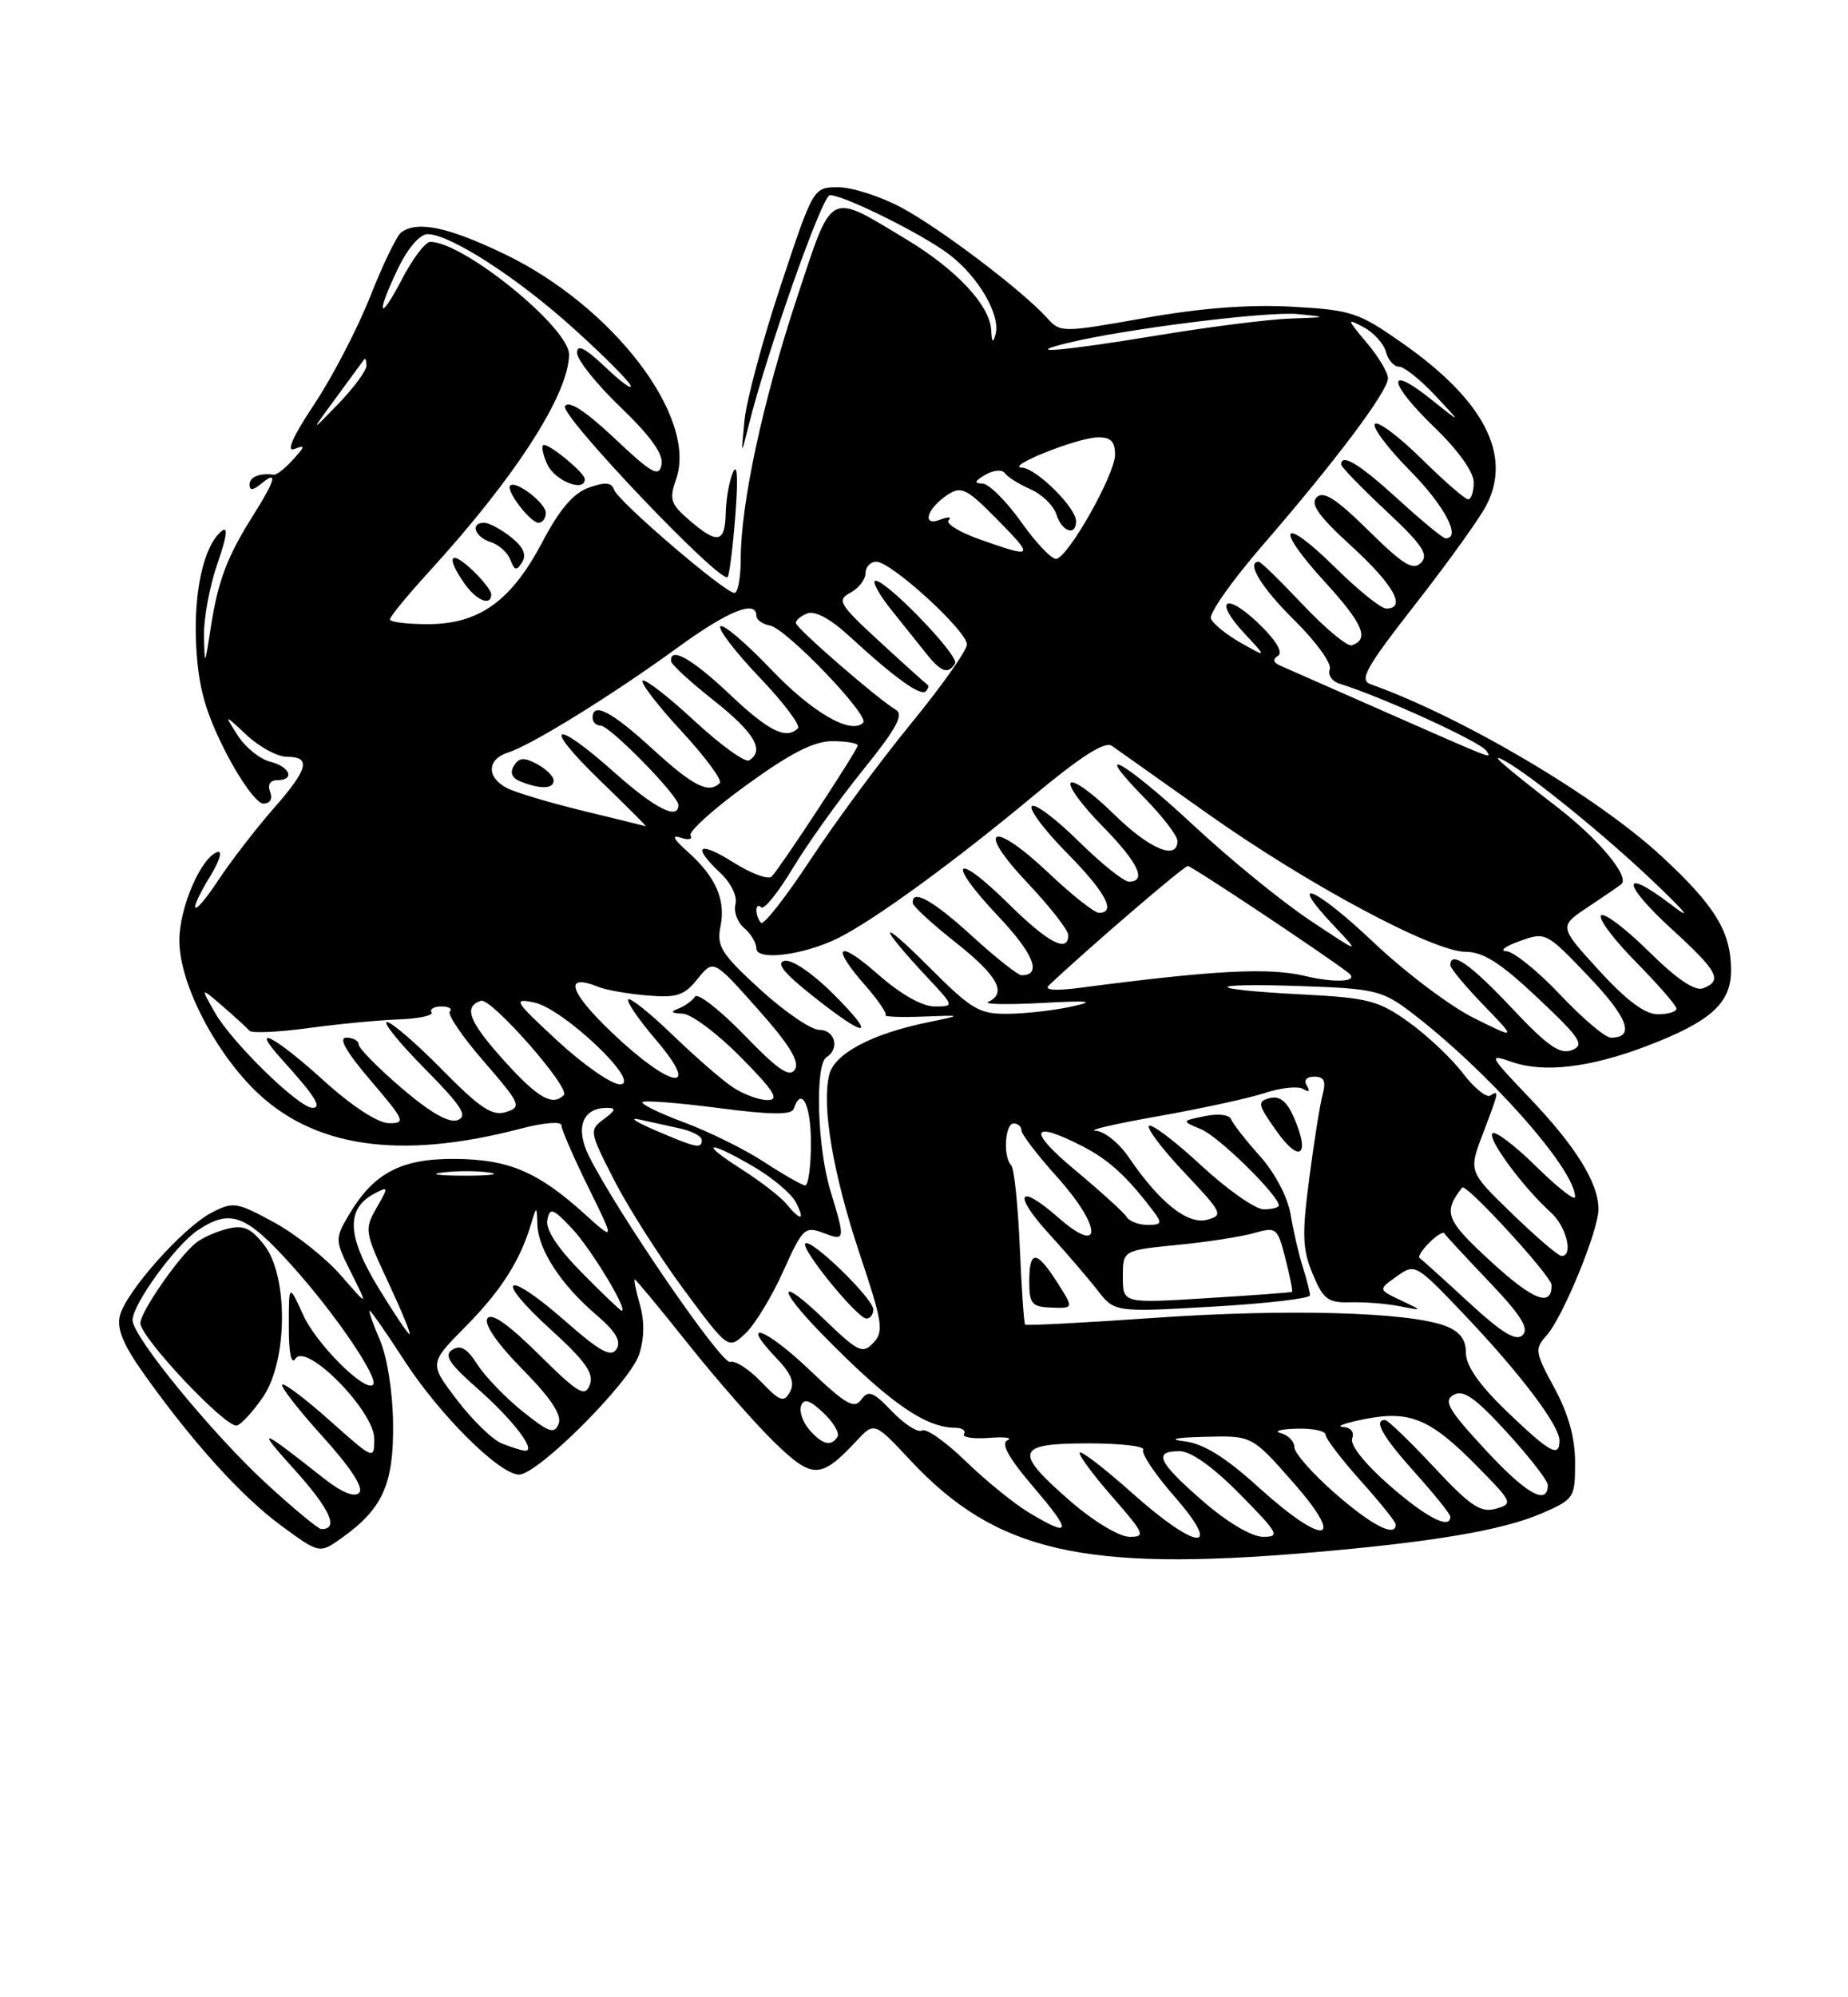 <?xml version="1.0" encoding="UTF-8" standalone="no"?>
<!DOCTYPE svg PUBLIC "-//W3C//DTD SVG 1.1//EN" "http://www.w3.org/Graphics/SVG/1.1/DTD/svg11.dtd" >
<svg xmlns="http://www.w3.org/2000/svg" xmlns:xlink="http://www.w3.org/1999/xlink" version="1.1" viewBox="0 0 237 256">
 <g >
 <path fill="currentColor"
d=" M 168.00 199.00 C 183.75 197.66 192.72 196.14 197.75 193.96 C 201.88 192.16 202.00 191.98 202.00 187.44 C 202.00 184.28 201.14 181.20 199.34 177.89 C 196.85 173.31 196.79 172.89 198.34 171.17 C 200.42 168.87 205.00 157.74 205.00 154.97 C 205.00 151.63 202.10 146.96 196.21 140.78 C 190.91 135.22 190.82 135.04 193.92 136.12 C 197.99 137.54 203.92 136.84 211.17 134.08 C 219.37 130.95 222.00 128.60 222.00 124.38 C 222.00 119.44 219.98 116.12 213.10 109.76 C 204.84 102.11 187.53 91.88 175.75 87.69 C 174.28 87.16 175.22 85.50 181.52 77.44 C 185.66 72.15 189.76 66.44 190.63 64.75 C 193.95 58.33 190.33 51.33 179.91 44.02 C 174.23 40.03 173.35 39.74 165.68 39.31 C 160.19 39.01 153.97 39.48 146.76 40.77 C 136.13 42.65 136.00 42.65 134.26 40.73 C 131.08 37.21 120.53 29.23 115.57 26.59 C 112.89 25.16 109.26 24.00 107.50 24.00 C 104.31 24.00 104.31 24.00 100.12 36.62 C 97.81 43.56 95.73 51.32 95.48 53.87 C 95.03 58.50 95.03 58.50 96.02 54.50 C 98.35 45.13 105.45 25.00 106.43 25.01 C 108.28 25.03 118.35 30.03 121.74 32.62 C 125.48 35.47 128.33 40.36 127.68 42.82 C 127.35 44.05 127.20 43.91 127.12 42.33 C 126.95 39.13 122.65 34.53 116.19 30.65 C 106.12 24.60 106.83 24.22 102.19 38.22 C 97.83 51.42 95.00 64.55 95.00 71.61 C 95.00 74.02 94.63 76.00 94.19 76.00 C 92.96 76.00 79.25 64.25 78.76 62.78 C 78.44 61.82 77.63 61.75 75.52 62.50 C 73.53 63.20 71.76 65.28 69.54 69.50 C 65.56 77.05 61.44 80.00 54.85 80.00 C 52.18 80.00 50.00 79.73 50.00 79.39 C 50.00 79.05 52.26 76.31 55.02 73.28 C 66.06 61.21 72.92 50.57 72.98 45.45 C 73.01 42.02 59.45 31.00 55.18 31.00 C 54.55 31.00 52.93 33.14 51.57 35.75 C 48.56 41.53 48.17 40.35 51.09 34.32 C 52.31 31.79 53.87 30.00 54.84 30.01 C 57.73 30.03 66.33 35.57 73.54 42.08 C 77.37 45.53 80.67 48.84 80.88 49.43 C 81.09 50.02 79.62 48.95 77.63 47.05 C 75.05 44.61 74.00 44.07 74.00 45.22 C 74.00 46.11 76.52 49.26 79.61 52.22 C 83.47 55.93 85.10 58.22 84.84 59.56 C 84.51 61.21 83.62 60.71 78.82 56.19 C 75.09 52.68 72.94 51.28 72.46 52.06 C 71.76 53.20 92.46 74.93 93.32 73.96 C 93.54 73.70 93.99 70.12 94.31 66.00 C 94.67 61.37 94.56 59.26 94.02 60.50 C 93.53 61.60 93.11 63.96 93.07 65.75 C 92.99 69.61 92.04 69.80 88.40 66.67 C 85.99 64.60 85.80 64.00 86.72 61.38 C 89.47 53.47 78.62 39.26 64.72 32.57 C 57.49 29.10 53.57 28.27 51.47 29.77 C 50.90 30.17 49.11 33.88 47.48 38.00 C 45.85 42.12 42.61 48.36 40.28 51.85 C 37.59 55.88 36.66 57.96 37.72 57.56 C 39.18 56.99 39.16 57.17 37.57 58.92 C 36.58 60.02 35.48 60.89 35.13 60.84 C 33.27 60.61 32.00 61.13 32.00 62.12 C 32.00 62.90 32.46 62.86 33.50 62.00 C 35.68 60.19 35.35 61.49 32.46 66.07 C 29.11 71.37 27.95 74.46 27.02 80.50 C 26.26 85.41 26.25 85.43 26.16 81.50 C 26.11 79.30 26.88 75.14 27.88 72.26 C 29.12 68.66 29.28 67.35 28.40 68.09 C 26.09 70.00 24.78 76.03 25.17 82.94 C 25.46 88.14 26.33 91.24 28.92 96.35 C 30.78 100.01 32.96 103.00 33.76 103.00 C 34.64 103.00 34.99 102.41 34.64 101.50 C 34.29 100.59 34.64 100.00 35.53 100.00 C 37.88 100.00 37.22 98.27 34.62 97.62 C 33.32 97.29 31.45 95.78 30.49 94.26 C 28.72 91.50 28.72 91.50 31.67 94.25 C 33.29 95.76 35.60 97.00 36.80 97.00 C 39.96 97.00 39.54 98.58 35.00 103.73 C 32.81 106.23 29.66 110.31 28.00 112.81 C 24.64 117.89 23.87 117.36 27.05 112.15 C 28.17 110.31 28.55 108.98 27.89 109.20 C 25.77 109.91 23.00 116.33 23.00 120.54 C 23.00 125.83 27.24 134.29 32.54 139.60 C 40.03 147.08 51.20 148.74 66.75 144.67 C 69.71 143.89 72.00 143.70 72.00 144.23 C 72.00 144.75 73.55 148.31 75.43 152.14 C 78.87 159.11 78.87 159.11 74.99 155.61 C 68.97 150.17 65.24 148.59 58.32 148.54 C 51.40 148.49 47.87 150.37 44.70 155.79 C 42.94 158.79 42.95 158.97 45.06 163.18 C 47.22 167.50 47.22 167.50 43.72 163.47 C 41.79 161.25 37.93 158.19 35.14 156.67 C 30.37 154.07 29.90 154.00 27.15 155.42 C 23.49 157.31 16.15 165.56 15.37 168.65 C 14.95 170.33 15.83 172.42 18.55 176.23 C 24.86 185.06 31.02 191.84 36.12 195.59 C 40.98 199.15 40.98 199.15 43.86 197.10 C 49.07 193.39 50.50 190.21 50.41 182.50 C 50.37 178.43 49.66 173.93 48.72 171.75 C 47.83 169.69 47.24 168.00 47.41 168.00 C 47.58 168.00 49.56 170.85 51.82 174.33 C 56.33 181.32 64.06 189.00 66.56 189.00 C 68.98 189.00 80.77 177.21 81.96 173.62 C 82.63 171.60 82.67 169.32 82.07 167.24 C 81.56 165.46 81.26 164.00 81.41 164.00 C 81.56 164.00 84.64 167.71 88.25 172.25 C 91.87 176.79 96.84 182.46 99.30 184.85 C 104.20 189.61 105.25 189.59 109.82 184.71 C 112.13 182.23 112.13 182.23 116.78 187.20 C 127.72 198.90 138.94 201.48 168.00 199.00 Z  M 63.00 76.17 C 63.00 75.72 61.88 74.29 60.50 73.00 C 57.70 70.37 57.17 71.37 59.56 74.78 C 61.10 76.99 63.00 77.75 63.00 76.17 Z  M 65.51 68.83 C 64.23 67.82 62.69 67.00 62.09 67.00 C 60.27 67.00 60.87 68.82 62.91 69.47 C 63.96 69.80 65.11 70.83 65.46 71.76 C 65.99 73.15 66.26 73.20 66.97 72.05 C 67.56 71.09 67.10 70.08 65.51 68.83 Z  M 70.00 65.74 C 70.00 64.48 66.14 61.53 65.43 62.24 C 64.83 62.84 68.01 67.00 69.06 67.00 C 69.58 67.00 70.00 66.43 70.00 65.74 Z  M 75.00 61.41 C 75.00 60.65 70.73 57.08 69.77 57.03 C 69.37 57.01 69.56 58.12 70.18 59.50 C 71.15 61.63 75.00 63.16 75.00 61.41 Z  M 137.25 192.39 C 129.93 186.02 130.24 185.00 139.56 185.00 C 143.72 185.00 146.89 185.37 146.61 185.82 C 146.33 186.28 148.14 188.98 150.63 191.82 C 156.96 199.07 153.51 198.78 145.20 191.37 C 141.74 188.29 138.72 185.95 138.48 186.18 C 138.25 186.41 140.11 188.94 142.61 191.80 C 146.80 196.60 146.97 197.00 144.83 196.98 C 143.52 196.96 140.19 194.95 137.25 192.39 Z  M 154.25 192.39 C 148.48 187.36 147.84 186.00 151.28 186.00 C 152.73 186.00 155.57 188.02 159.00 191.50 C 163.97 196.53 164.22 197.00 161.97 196.98 C 160.50 196.96 157.38 195.11 154.25 192.39 Z  M 34.24 190.23 C 27.32 183.90 17.00 171.31 17.00 169.21 C 17.00 167.16 22.56 159.52 25.41 157.65 C 29.59 154.91 31.52 155.64 37.47 162.25 C 42.97 168.35 48.64 176.69 47.84 177.49 C 46.83 178.50 40.56 172.25 38.90 168.58 C 37.04 164.50 37.04 164.50 37.04 170.00 C 37.03 173.44 37.35 174.99 37.89 174.15 C 39.26 171.99 48.00 180.86 48.00 184.41 C 48.00 187.14 47.96 187.12 42.32 182.10 C 39.19 179.31 36.44 177.23 36.19 177.47 C 35.95 177.71 38.29 180.72 41.39 184.14 C 45.02 188.16 46.68 190.72 46.06 191.34 C 45.44 191.96 43.79 191.28 41.42 189.40 C 33.26 182.95 32.72 182.80 37.76 188.36 C 42.35 193.45 43.52 196.04 41.19 195.98 C 40.81 195.97 37.68 193.39 34.24 190.23 Z  M 33.75 179.03 C 36.91 174.36 36.98 163.51 33.87 159.56 C 32.17 157.39 31.21 156.98 29.12 157.51 C 27.69 157.87 25.87 158.69 25.09 159.33 C 22.82 161.19 18.00 168.18 18.00 169.59 C 18.00 171.44 29.06 183.15 30.39 182.71 C 31.00 182.51 32.51 180.85 33.75 179.03 Z  M 132.00 193.90 C 130.07 192.75 126.41 189.77 123.85 187.29 C 121.29 184.80 118.77 183.03 118.25 183.35 C 117.73 183.67 116.01 182.57 114.42 180.92 C 111.98 178.37 111.37 178.13 110.45 179.40 C 109.55 180.64 108.44 180.00 103.76 175.53 C 98.13 170.17 94.69 168.98 99.59 174.09 C 101.49 176.07 101.96 177.26 101.30 178.42 C 100.53 179.81 100.02 179.63 97.59 177.09 C 96.04 175.47 94.26 174.34 93.64 174.56 C 92.56 174.95 79.11 155.34 75.53 148.18 C 73.74 144.58 74.69 142.00 77.81 142.00 C 79.07 142.00 78.99 142.29 77.44 143.44 C 75.55 144.85 75.58 145.04 78.77 151.27 C 80.57 154.79 84.60 161.10 87.72 165.32 C 93.40 172.98 93.40 172.98 95.60 170.91 C 96.81 169.77 98.99 166.19 100.44 162.96 C 102.91 157.44 103.23 157.14 105.54 158.01 C 108.42 159.11 108.44 159.01 106.49 152.59 C 104.80 147.02 104.50 136.43 106.00 135.50 C 107.73 134.43 107.09 132.00 105.08 132.00 C 104.02 132.00 100.61 129.67 97.49 126.82 C 92.49 122.25 91.89 121.29 92.40 118.74 C 93.09 115.30 91.79 112.37 88.16 109.14 C 86.36 107.53 86.08 106.97 87.30 107.37 C 88.29 107.71 88.86 107.58 88.56 107.10 C 88.26 106.61 91.49 103.69 95.75 100.61 C 101.38 96.53 104.37 95.00 106.74 95.00 C 108.53 95.00 110.00 95.25 110.00 95.55 C 110.00 96.10 100.34 110.82 98.98 112.34 C 98.57 112.79 96.38 112.00 94.11 110.57 C 89.57 107.71 88.67 108.40 92.39 111.90 C 93.76 113.18 94.58 114.88 94.32 115.89 C 94.07 116.85 94.57 118.23 95.43 118.94 C 96.29 119.66 97.00 120.84 97.00 121.56 C 97.00 123.19 103.07 122.43 107.50 120.23 C 112.03 117.99 122.27 110.54 132.31 102.19 C 138.61 96.94 141.69 94.97 142.60 95.60 C 143.31 96.10 148.78 99.97 154.76 104.21 C 167.60 113.32 183.81 122.00 187.98 122.00 C 190.23 122.00 192.47 123.44 197.22 127.92 C 202.73 133.11 203.26 133.94 201.58 134.60 C 200.05 135.19 198.46 134.07 193.85 129.17 C 188.59 123.58 186.00 121.77 186.00 123.71 C 186.00 124.10 187.91 126.40 190.25 128.82 C 194.50 133.21 194.50 133.21 189.00 130.47 C 185.97 128.97 180.20 124.61 176.16 120.79 C 168.67 113.69 164.87 112.10 171.07 118.66 C 174.50 122.29 174.50 122.29 168.00 117.96 C 164.43 115.59 157.72 110.12 153.10 105.82 C 144.25 97.57 139.62 94.98 146.79 102.29 C 149.11 104.65 151.00 107.12 151.00 107.79 C 151.00 110.35 147.38 108.81 142.81 104.31 C 140.19 101.73 137.73 99.94 137.33 100.33 C 136.94 100.73 138.73 103.19 141.31 105.81 C 145.95 110.52 147.15 113.00 144.78 113.00 C 144.11 113.00 141.20 110.66 138.31 107.81 C 135.41 104.95 132.73 102.94 132.33 103.33 C 131.94 103.73 133.95 106.41 136.81 109.31 C 141.78 114.34 143.21 117.00 140.94 117.00 C 140.36 117.00 137.45 114.71 134.49 111.90 C 127.19 105.00 125.01 106.02 131.78 113.17 C 134.65 116.21 137.00 119.21 137.00 119.85 C 137.00 122.21 134.41 120.85 129.31 115.81 C 122.39 108.98 121.28 110.30 127.98 117.39 C 132.58 122.25 133.68 125.00 131.02 125.00 C 130.55 125.00 127.70 122.75 124.69 120.00 C 119.66 115.40 116.92 113.87 117.06 115.75 C 117.09 116.16 119.56 118.43 122.56 120.80 C 127.94 125.05 129.18 127.29 126.75 128.41 C 126.06 128.73 129.10 128.79 133.50 128.56 C 139.71 128.22 140.60 128.32 137.50 129.00 C 135.30 129.49 131.63 129.91 129.35 129.94 C 125.55 129.99 124.65 129.46 118.95 123.75 C 112.58 117.38 112.54 118.45 118.90 125.25 C 122.41 129.00 122.41 129.00 119.84 129.00 C 118.27 129.00 115.49 127.42 112.64 124.92 C 107.43 120.32 106.44 121.16 110.98 126.32 C 112.61 128.19 113.78 129.89 113.56 130.11 C 113.34 130.32 115.49 130.41 118.33 130.30 C 123.50 130.10 123.50 130.10 119.00 131.03 C 111.79 132.51 107.03 135.04 106.35 137.74 C 105.35 141.74 106.83 150.48 110.27 160.77 C 113.19 169.49 113.37 170.67 112.01 172.11 C 110.63 173.57 110.08 173.31 105.75 169.15 C 99.77 163.39 99.50 164.94 105.43 171.00 C 113.91 179.67 118.65 183.00 122.51 183.00 C 123.39 183.00 123.90 183.36 123.63 183.79 C 123.36 184.23 124.80 184.45 126.82 184.30 C 128.84 184.14 129.92 184.28 129.21 184.60 C 128.32 185.01 129.34 186.86 132.54 190.60 C 137.54 196.45 137.42 197.14 132.00 193.90 Z  M 112.00 167.85 C 112.00 166.44 103.99 158.67 103.28 159.38 C 102.64 160.03 109.95 169.00 111.12 169.00 C 111.60 169.00 112.00 168.48 112.00 167.85 Z  M 106.87 127.40 C 104.25 124.78 101.57 122.95 100.63 123.15 C 99.47 123.40 100.52 124.72 104.25 127.67 C 111.25 133.23 112.57 133.10 106.87 127.40 Z  M 161.35 190.58 C 157.15 186.77 154.33 185.03 151.93 184.74 C 149.73 184.47 150.66 184.26 154.53 184.16 C 160.56 184.00 160.56 184.00 165.84 190.00 C 172.79 197.90 169.86 198.28 161.35 190.58 Z  M 171.23 191.42 C 168.35 188.90 166.00 186.24 166.00 185.50 C 166.00 184.75 165.21 183.94 164.25 183.69 C 163.29 183.44 164.19 183.18 166.25 183.12 C 168.31 183.05 170.00 183.40 170.00 183.89 C 170.00 184.38 172.03 187.04 174.50 189.79 C 176.97 192.54 179.00 195.07 179.00 195.40 C 179.00 197.10 175.92 195.52 171.23 191.42 Z  M 178.18 190.37 C 175.04 187.63 173.10 185.19 173.41 184.37 C 173.72 183.56 173.24 182.96 172.22 182.89 C 171.27 182.83 172.53 182.38 175.00 181.89 C 180.80 180.74 183.43 181.83 189.42 187.92 C 194.00 192.56 194.08 192.75 191.83 193.38 C 189.89 193.93 188.55 193.03 183.88 188.02 C 180.78 184.71 177.97 182.00 177.63 182.00 C 176.10 182.00 177.32 184.14 181.50 188.79 C 183.97 191.54 186.00 194.07 186.00 194.40 C 186.00 196.10 182.91 194.51 178.18 190.37 Z  M 190.55 185.88 C 185.73 180.68 185.07 179.54 186.43 178.78 C 187.68 178.08 189.21 179.16 193.27 183.60 C 196.15 186.75 198.50 189.78 198.50 190.33 C 198.50 193.04 195.75 191.50 190.55 185.88 Z  M 64.35 185.01 C 63.16 184.53 60.59 182.03 58.62 179.45 C 55.04 174.76 55.04 174.76 59.61 170.13 C 64.20 165.50 66.64 161.71 68.07 157.01 C 68.83 154.50 68.83 154.50 68.92 157.00 C 69.04 160.20 71.97 164.69 76.44 168.50 C 78.96 170.65 79.70 171.90 79.07 172.91 C 78.37 174.03 76.96 173.25 72.38 169.23 C 64.77 162.56 63.17 163.63 70.62 170.40 C 75.08 174.45 76.20 176.04 75.64 177.49 C 75.02 179.12 74.17 178.61 69.08 173.58 C 65.15 169.69 63.00 168.19 62.50 169.00 C 62.05 169.73 63.79 172.25 67.02 175.52 C 70.62 179.17 72.08 181.35 71.65 182.48 C 71.11 183.86 70.41 183.62 66.99 180.88 C 64.78 179.10 62.18 176.39 61.21 174.87 C 59.94 172.86 59.06 172.34 58.02 172.99 C 56.88 173.69 57.58 174.76 61.31 178.04 C 65.87 182.06 68.91 186.07 67.29 185.94 C 66.85 185.90 65.53 185.48 64.35 185.01 Z  M 193.25 180.91 C 189.71 177.51 188.00 175.06 188.00 173.40 C 188.00 171.67 187.22 170.65 185.34 169.94 C 180.66 168.16 165.00 167.73 148.11 168.91 C 139.10 169.54 131.61 169.93 131.47 169.78 C 131.32 169.63 131.01 165.12 130.78 159.77 C 130.55 154.41 130.06 149.73 129.68 149.35 C 128.62 148.29 128.88 144.00 130.00 144.00 C 130.55 144.00 131.00 144.40 131.00 144.89 C 131.00 145.38 133.06 148.07 135.58 150.87 C 141.34 157.29 141.44 161.08 135.71 156.05 C 130.55 151.52 129.81 152.98 134.61 158.23 C 136.76 160.58 139.51 163.78 140.73 165.35 C 142.95 168.20 142.95 168.20 155.47 167.48 C 162.36 167.08 168.00 166.43 168.00 166.03 C 168.00 165.63 167.58 163.99 167.08 162.40 C 166.57 160.80 165.87 157.79 165.52 155.69 C 165.15 153.45 163.53 150.36 161.59 148.19 C 159.77 146.16 158.11 144.04 157.89 143.47 C 157.67 142.87 156.22 142.70 154.50 143.06 C 151.50 143.68 151.50 143.68 154.04 144.74 C 156.30 145.67 164.00 153.23 164.00 154.50 C 164.00 154.78 163.13 155.00 162.06 155.00 C 160.99 155.00 157.37 152.46 154.03 149.36 C 150.68 146.26 147.68 143.99 147.36 144.31 C 147.04 144.63 149.09 147.33 151.92 150.32 C 156.78 155.46 156.93 155.78 154.80 156.34 C 152.30 157.00 148.70 154.12 144.75 148.32 C 143.51 146.50 141.60 144.97 140.50 144.93 C 139.40 144.88 143.01 144.04 148.52 143.07 C 154.03 142.10 160.21 140.75 162.25 140.08 C 164.29 139.41 166.49 139.18 167.13 139.58 C 167.87 140.04 168.04 139.88 167.60 139.15 C 167.16 138.46 167.55 138.00 168.56 138.00 C 169.81 138.00 170.08 138.57 169.63 140.25 C 169.29 141.49 168.52 146.34 167.91 151.03 C 166.96 158.26 167.03 160.14 168.35 163.29 C 169.71 166.55 170.30 167.00 173.20 166.92 C 175.02 166.87 177.85 167.09 179.50 167.42 C 182.50 168.01 182.50 168.01 179.62 166.65 C 176.74 165.29 176.74 165.29 179.12 163.60 C 181.48 161.92 181.56 161.97 187.75 168.46 C 194.93 176.00 200.00 182.69 200.00 184.65 C 200.00 186.89 198.75 186.19 193.25 180.91 Z  M 135.60 164.39 C 132.93 160.20 132.00 160.16 132.00 164.25 C 132.00 167.13 132.33 167.51 134.86 167.60 C 137.71 167.70 137.71 167.70 135.60 164.39 Z  M 165.89 143.12 C 165.01 141.14 164.10 140.42 162.83 140.75 C 161.20 141.18 161.29 141.58 163.77 145.05 C 166.75 149.23 168.07 148.04 165.89 143.12 Z  M 103.79 183.25 C 102.95 182.29 102.48 180.90 102.74 180.18 C 103.09 179.20 103.83 179.43 105.58 181.07 C 106.88 182.29 107.70 183.68 107.41 184.15 C 106.60 185.45 105.46 185.17 103.79 183.25 Z  M 188.32 166.89 C 185.12 163.94 182.30 161.40 182.06 161.24 C 181.82 161.08 182.37 160.20 183.29 159.29 C 184.20 158.37 185.08 157.83 185.23 158.08 C 185.38 158.34 187.96 161.12 190.96 164.27 C 195.03 168.53 196.13 170.27 195.28 171.12 C 194.44 171.96 192.67 170.89 188.32 166.89 Z  M 48.47 164.96 C 44.50 158.42 44.36 154.95 47.97 153.01 C 49.86 152.01 49.87 152.07 48.29 154.82 C 46.72 157.56 46.77 157.92 49.78 164.33 C 51.49 168.00 52.73 171.00 52.52 171.00 C 52.31 171.00 50.49 168.28 48.47 164.96 Z  M 74.62 163.12 C 71.51 159.97 69.94 157.57 70.19 156.37 C 70.52 154.72 70.90 154.85 73.39 157.50 C 75.83 160.10 80.60 168.00 79.73 168.00 C 79.56 168.00 77.26 165.80 74.62 163.12 Z  M 144.00 163.66 C 144.00 160.26 144.00 160.26 150.95 159.57 C 154.77 159.20 159.23 158.51 160.85 158.04 C 163.69 157.23 163.85 157.35 164.85 161.32 C 165.43 163.58 165.81 165.50 165.70 165.58 C 165.59 165.66 160.66 166.03 154.75 166.39 C 144.00 167.06 144.00 167.06 144.00 163.66 Z  M 191.17 161.66 C 185.39 156.35 185.03 155.40 187.52 152.21 C 187.99 151.60 198.96 163.55 198.98 164.69 C 199.03 167.61 196.64 166.69 191.17 161.66 Z  M 193.92 155.56 C 188.33 150.15 188.33 150.15 190.17 145.33 C 192.28 139.76 192.29 139.70 191.11 140.43 C 190.62 140.73 189.04 139.44 187.60 137.55 C 186.16 135.66 183.05 132.73 180.69 131.03 C 176.80 128.24 175.51 127.90 167.02 127.46 C 154.34 126.81 154.19 125.96 166.84 126.39 C 176.14 126.70 177.26 126.96 180.73 129.57 C 190.56 136.99 202.00 149.80 202.00 153.41 C 202.00 153.97 199.76 152.22 197.02 149.52 C 194.29 146.83 191.76 144.91 191.40 145.26 C 190.72 145.95 195.34 152.20 198.89 155.40 C 200.90 157.22 201.83 161.02 200.25 160.98 C 199.84 160.97 196.99 158.53 193.92 155.56 Z  M 144.48 155.97 C 144.14 155.41 141.16 152.71 137.87 149.97 C 131.76 144.88 132.17 143.51 138.79 146.90 C 142.22 148.66 144.53 150.78 147.92 155.25 C 149.08 156.78 148.98 157.00 147.18 157.00 C 146.05 157.00 144.83 156.54 144.48 155.97 Z  M 100.87 154.33 C 100.12 153.41 97.50 151.39 95.05 149.83 C 89.53 146.32 90.76 146.09 96.64 149.53 C 99.02 150.92 101.44 152.95 102.02 154.03 C 103.30 156.44 102.73 156.59 100.87 154.33 Z  M 98.00 148.94 C 95.53 147.32 90.90 145.04 87.73 143.86 C 84.55 142.68 82.16 141.51 82.40 141.26 C 82.65 141.01 87.03 141.35 92.14 142.02 C 98.92 142.90 101.53 142.92 101.80 142.11 C 102.78 139.16 104.00 141.58 104.00 146.50 C 104.00 149.53 103.66 151.97 103.25 151.94 C 102.84 151.90 100.47 150.55 98.00 148.94 Z  M 56.77 150.28 C 58.57 150.05 61.27 150.06 62.77 150.29 C 64.27 150.51 62.80 150.70 59.50 150.69 C 56.20 150.68 54.97 150.50 56.77 150.28 Z  M 84.00 144.86 C 81.53 143.80 80.62 143.18 82.00 143.49 C 83.38 143.80 85.74 144.32 87.25 144.65 C 88.76 144.98 90.00 145.64 90.00 146.12 C 90.00 147.29 89.31 147.14 84.00 144.86 Z  M 41.50 138.49 C 35.17 132.75 31.90 131.09 36.11 135.75 C 40.42 140.51 41.36 142.00 40.08 142.00 C 38.34 142.00 29.78 133.66 27.59 129.83 C 25.69 126.50 25.69 126.50 28.59 129.00 C 30.18 130.38 31.71 131.78 31.99 132.11 C 32.27 132.45 35.65 132.30 39.50 131.78 C 43.35 131.25 48.59 130.75 51.15 130.66 C 53.71 130.57 55.60 130.16 55.34 129.75 C 55.09 129.34 55.66 129.00 56.61 129.00 C 57.56 129.00 58.04 129.29 57.69 129.64 C 57.34 130.00 59.30 132.89 62.06 136.06 C 66.79 141.53 66.94 141.88 64.90 142.53 C 63.14 143.09 61.59 142.07 56.71 137.11 C 53.40 133.75 50.22 131.00 49.63 131.00 C 49.04 131.00 51.22 133.68 54.46 136.96 C 59.20 141.75 60.04 143.05 58.70 143.56 C 57.59 143.99 55.23 142.64 51.52 139.48 C 48.49 136.88 46.00 134.36 46.00 133.88 C 46.00 133.40 45.29 133.00 44.42 133.00 C 43.36 133.00 44.39 134.81 47.54 138.50 C 51.91 143.61 52.08 144.00 49.87 143.96 C 48.44 143.94 45.12 141.77 41.50 138.49 Z  M 64.56 135.85 C 60.12 130.91 59.40 129.03 61.68 128.27 C 62.98 127.84 73.20 139.46 72.31 140.36 C 70.84 141.83 68.94 140.72 64.56 135.85 Z  M 93.97 139.35 C 92.61 138.45 89.15 135.44 86.27 132.66 C 83.40 129.89 80.83 127.83 80.57 128.09 C 80.31 128.36 81.91 130.69 84.13 133.29 C 90.08 140.25 86.05 139.57 78.46 132.33 C 72.94 127.07 72.25 124.67 76.78 126.51 C 77.73 126.89 80.51 127.38 82.97 127.59 C 86.80 127.92 87.74 127.61 89.47 125.46 C 91.50 122.95 91.50 122.95 97.16 129.31 C 101.21 133.85 102.58 136.07 101.95 137.07 C 101.28 138.17 99.80 137.16 95.42 132.63 C 92.30 129.42 89.47 127.22 89.13 127.74 C 88.78 128.27 87.83 128.96 87.00 129.27 C 85.93 129.68 86.08 129.86 87.53 129.92 C 88.65 129.96 92.01 132.47 95.00 135.50 C 99.29 139.84 100.01 141.00 98.44 141.00 C 97.34 141.00 95.33 140.26 93.97 139.35 Z  M 71.50 133.41 C 65.96 128.29 65.73 127.91 68.50 128.49 C 72.30 129.28 82.50 139.01 79.49 138.98 C 78.39 138.96 74.80 136.46 71.50 133.41 Z  M 200.09 127.50 C 197.23 124.47 194.12 121.97 193.19 121.92 C 192.26 121.88 193.02 121.30 194.87 120.63 C 198.22 119.42 198.30 119.46 203.72 125.14 C 208.81 130.48 209.73 133.00 206.59 133.00 C 205.87 133.00 202.95 130.53 200.09 127.50 Z  M 205.06 124.37 C 199.91 118.74 199.91 118.74 203.71 116.22 C 205.79 114.83 207.69 113.54 207.92 113.34 C 209.07 112.39 205.03 107.54 199.59 103.36 C 192.77 98.10 190.68 96.26 193.00 97.53 C 196.30 99.34 205.86 107.10 212.00 112.95 C 216.38 117.12 217.11 118.09 214.25 115.90 C 207.87 111.04 207.96 113.19 214.37 119.06 C 220.33 124.50 220.96 125.69 218.42 126.67 C 217.37 127.07 215.04 125.50 211.45 121.95 C 208.48 119.02 205.73 116.94 205.33 117.33 C 204.94 117.73 206.95 120.41 209.81 123.31 C 212.66 126.20 215.00 128.89 215.00 129.28 C 215.00 129.68 213.92 130.00 212.60 130.00 C 210.96 130.00 208.57 128.22 205.06 124.37 Z  M 134.50 126.31 C 139.63 121.47 151.82 111.00 152.34 111.00 C 152.83 111.00 169.82 122.30 172.92 124.68 C 174.41 125.83 171.36 126.05 167.30 125.08 C 162.70 123.99 155.64 124.36 138.50 126.61 C 135.35 127.02 133.87 126.91 134.50 126.31 Z  M 97.61 118.28 C 97.27 117.94 97.00 117.22 97.00 116.67 C 97.00 116.12 97.29 115.95 97.63 116.30 C 97.98 116.65 99.80 114.39 101.68 111.27 C 103.55 108.16 107.60 102.50 110.67 98.70 C 114.97 93.38 115.94 91.59 114.88 90.97 C 112.63 89.66 102.14 80.56 102.07 79.86 C 102.03 79.50 102.70 78.95 103.55 78.62 C 104.51 78.25 106.52 79.33 108.80 81.43 C 114.62 86.79 118.05 89.28 118.72 88.61 C 119.06 88.28 119.15 87.88 118.92 87.74 C 118.69 87.59 115.94 85.12 112.81 82.24 C 107.60 77.44 107.29 76.92 109.06 75.97 C 110.13 75.40 111.00 74.27 111.00 73.46 C 111.00 72.66 111.63 72.00 112.39 72.00 C 114.30 72.00 124.00 80.85 124.00 82.60 C 124.00 83.37 120.77 87.94 116.83 92.75 C 112.89 97.56 107.09 105.41 103.94 110.19 C 100.79 114.97 97.94 118.61 97.61 118.28 Z  M 122.48 85.04 C 123.10 84.03 112.99 73.68 112.18 74.48 C 111.93 74.74 112.90 76.42 114.35 78.22 C 115.79 80.03 117.77 82.50 118.74 83.71 C 120.69 86.16 121.59 86.48 122.48 85.04 Z  M 74.71 103.91 C 70.42 102.87 66.03 101.55 64.96 100.98 C 62.35 99.58 62.47 97.30 65.19 96.44 C 68.19 95.49 78.57 89.06 86.89 83.01 C 93.39 78.28 97.00 76.83 97.00 78.93 C 97.00 79.44 97.79 80.00 98.75 80.18 C 100.84 80.56 111.58 91.75 110.70 92.63 C 109.13 94.21 104.17 91.33 98.86 85.77 C 95.64 82.40 92.74 79.93 92.39 80.28 C 92.05 80.62 94.29 83.55 97.38 86.79 C 100.47 90.02 102.69 92.97 102.33 93.34 C 100.83 94.84 98.60 93.74 93.59 89.00 C 88.76 84.43 85.91 82.82 86.06 84.75 C 86.09 85.16 88.56 87.43 91.56 89.80 C 96.75 93.90 98.11 96.20 96.07 97.46 C 95.56 97.77 92.40 95.49 89.04 92.38 C 85.69 89.27 82.70 86.96 82.42 87.25 C 82.13 87.54 84.38 90.46 87.42 93.74 C 90.46 97.03 92.66 100.00 92.31 100.36 C 90.89 101.78 88.92 100.78 83.69 96.00 C 78.40 91.16 76.00 89.92 76.00 92.00 C 76.00 92.55 76.46 93.00 77.02 93.00 C 78.20 93.00 87.00 101.97 87.00 103.18 C 87.00 105.17 83.99 103.63 78.79 99.00 C 70.90 91.97 69.42 92.75 76.92 100.00 C 80.33 103.30 82.99 105.95 82.81 105.90 C 82.64 105.84 78.99 104.95 74.71 103.91 Z  M 71.00 100.04 C 71.00 99.50 70.04 98.56 68.87 97.93 C 67.21 97.04 66.56 97.09 65.91 98.15 C 65.36 99.04 65.65 99.73 66.79 100.18 C 69.32 101.18 71.00 101.13 71.00 100.04 Z  M 178.00 91.40 C 171.12 88.37 164.90 85.63 164.17 85.31 C 163.27 84.91 163.18 84.50 163.91 84.05 C 164.58 83.64 163.65 82.08 161.51 80.01 C 157.21 75.84 155.54 76.83 159.57 81.16 C 162.50 84.30 162.50 84.30 159.14 82.40 C 157.29 81.35 155.56 79.96 155.30 79.29 C 155.03 78.63 158.05 74.36 162.01 69.79 C 171.33 59.03 178.00 50.14 178.00 48.48 C 178.00 47.75 176.78 45.70 175.28 43.93 C 172.69 40.85 172.68 40.76 174.90 41.95 C 176.19 42.64 177.46 44.05 177.74 45.10 C 178.01 46.14 178.77 47.00 179.42 47.00 C 180.07 47.00 182.16 48.66 184.05 50.68 C 187.50 54.36 187.50 54.36 183.50 51.16 C 177.71 46.53 178.01 49.04 183.94 54.75 C 186.99 57.69 189.00 60.50 189.00 61.82 C 189.00 63.02 188.68 64.00 188.28 64.00 C 187.89 64.00 185.20 61.66 182.31 58.81 C 179.41 55.95 176.73 53.94 176.33 54.33 C 175.94 54.73 177.95 57.41 180.81 60.31 C 185.26 64.81 187.47 69.00 185.39 69.00 C 185.05 69.00 182.32 66.75 179.31 64.00 C 174.36 59.48 172.00 58.04 172.00 59.54 C 172.00 59.84 174.59 62.51 177.75 65.47 C 182.40 69.81 183.26 71.09 182.24 72.13 C 181.22 73.17 179.95 72.39 175.50 68.00 C 171.36 63.92 169.73 62.87 168.86 63.74 C 168.00 64.60 169.10 66.15 173.36 70.04 C 178.74 74.96 180.43 78.00 177.78 78.00 C 177.11 78.00 174.20 75.66 171.31 72.81 C 164.38 65.96 163.29 67.35 169.91 74.59 C 174.82 79.96 175.66 81.95 173.36 82.71 C 172.80 82.90 169.99 80.57 167.11 77.53 C 164.24 74.49 161.69 72.00 161.44 72.00 C 159.74 72.00 161.77 75.33 166.02 79.52 C 168.78 82.24 170.81 85.05 170.54 85.77 C 170.26 86.49 170.81 87.32 171.77 87.62 C 177.38 89.37 189.91 95.10 190.64 96.25 C 191.30 97.29 191.88 97.51 178.00 91.40 Z  M 131.00 66.96 C 129.07 64.24 126.83 62.00 126.00 61.98 C 124.88 61.95 124.97 61.67 126.37 60.85 C 127.43 60.24 128.51 60.15 128.87 60.65 C 129.22 61.14 130.70 62.07 132.16 62.71 C 133.63 63.35 135.12 64.81 135.48 65.94 C 136.18 68.15 138.00 68.78 138.00 66.80 C 138.00 65.06 132.89 60.01 131.06 59.94 C 128.78 59.86 138.09 56.12 140.75 56.06 C 142.45 56.01 143.00 56.57 143.00 58.29 C 143.00 60.77 137.14 71.19 135.50 71.63 C 134.95 71.78 132.93 69.68 131.00 66.96 Z  M 125.69 69.15 C 123.04 68.22 121.23 67.10 121.66 66.67 C 122.09 66.25 121.60 66.21 120.58 66.61 C 118.14 67.54 118.87 65.16 121.55 63.40 C 123.28 62.27 123.99 62.62 127.87 66.56 C 132.69 71.47 132.60 71.58 125.69 69.15 Z  M 43.08 51.00 C 44.90 48.52 46.52 46.31 46.69 46.08 C 46.86 45.85 47.00 46.20 47.00 46.85 C 47.00 47.50 45.37 49.71 43.39 51.76 C 39.77 55.50 39.77 55.50 43.08 51.00 Z  M 137.00 43.94 C 144.32 42.16 162.67 39.86 166.50 40.26 C 170.28 40.64 170.23 40.67 165.50 40.83 C 162.75 40.92 155.10 41.89 148.50 42.98 C 136.21 45.01 130.76 45.46 137.00 43.94 Z "/>
</g>
</svg>